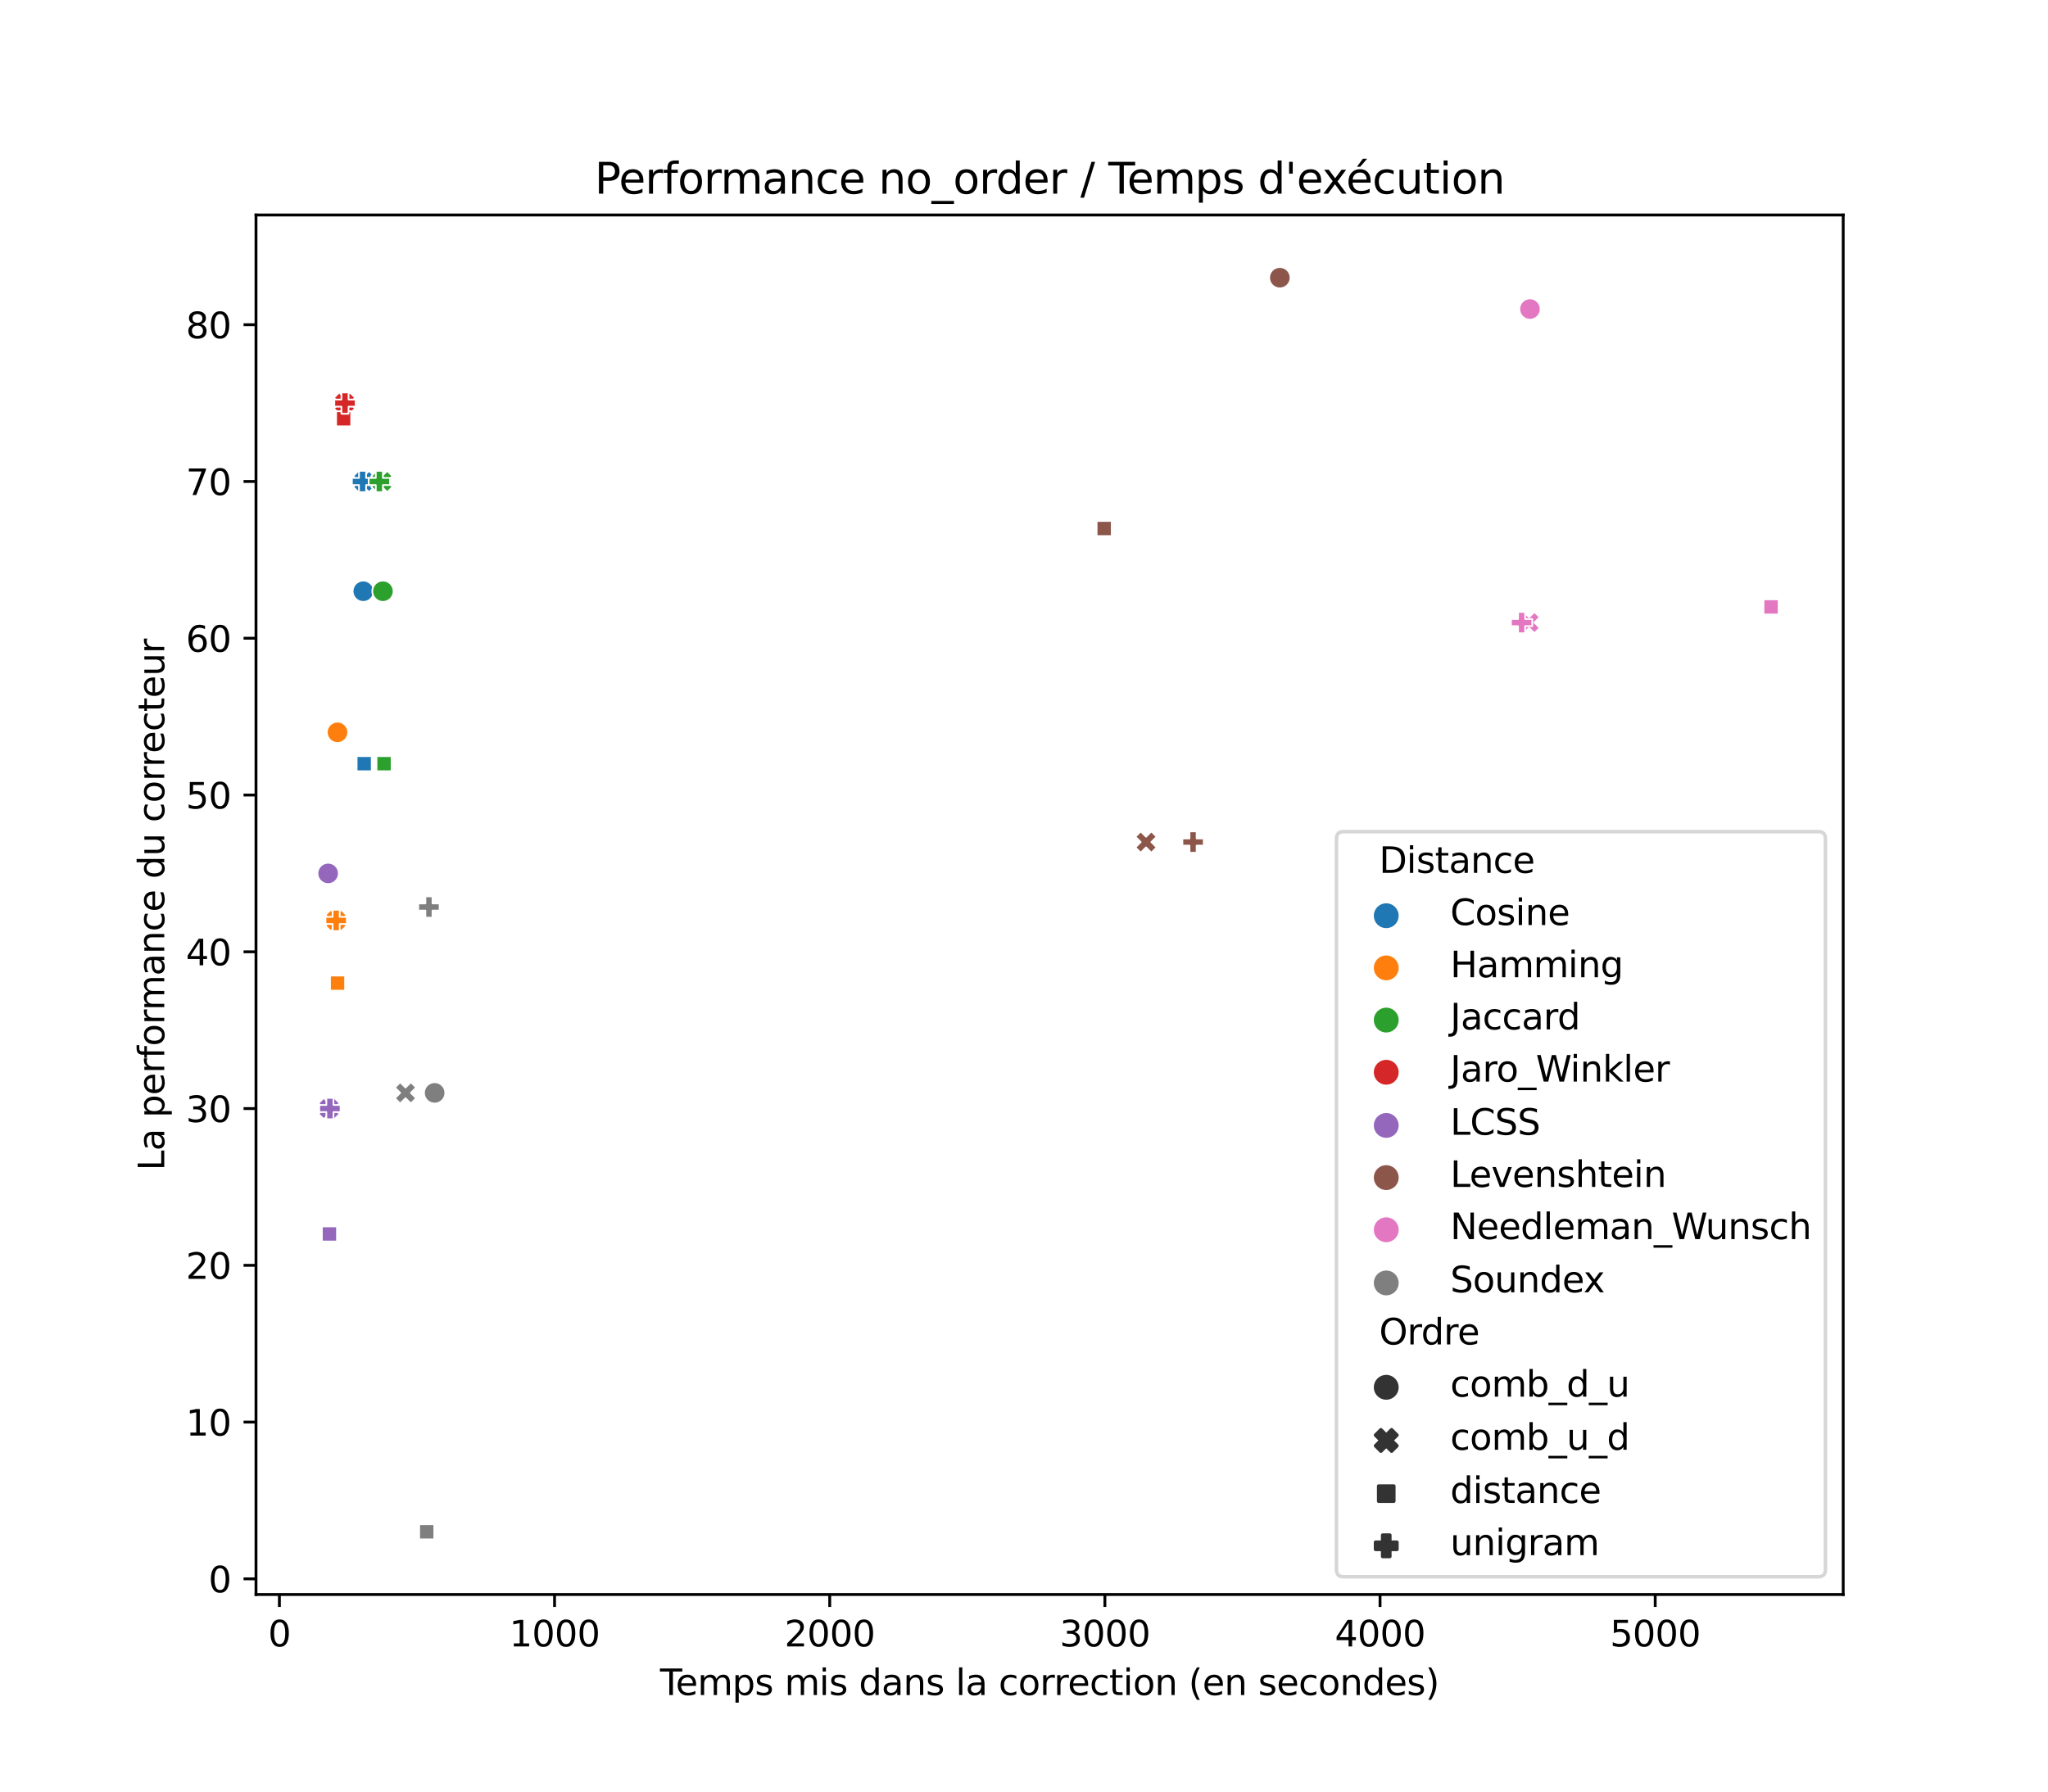 <?xml version="1.0" encoding="utf-8" standalone="no"?>
<!DOCTYPE svg PUBLIC "-//W3C//DTD SVG 1.1//EN"
  "http://www.w3.org/Graphics/SVG/1.1/DTD/svg11.dtd">
<svg height="504pt" version="1.1" viewBox="0 0 576 504" width="576pt" xmlns="http://www.w3.org/2000/svg" xmlns:xlink="http://www.w3.org/1999/xlink">
 <defs>
  <style type="text/css">*{stroke-linecap:butt;stroke-linejoin:round;}</style>
 </defs>
 <g id="figure_1">
  <g id="patch_1">
   <path d="M 0 504 
L 576 504 
L 576 0 
L 0 0 
z
" style="fill:#ffffff;"/>
  </g>
  <g id="axes_1">
   <g id="patch_2">
    <path d="M 72 448.56 
L 518.4 448.56 
L 518.4 60.48 
L 72 60.48 
z
" style="fill:#ffffff;"/>
   </g>
   <g id="PathCollection_1">
    <path clip-path="url(#p91b5252b5e)" d="M 102.173 169.32 
C 102.968 169.32 103.732 169.004 104.294 168.441 
C 104.857 167.879 105.173 167.116 105.173 166.32 
C 105.173 165.524 104.857 164.761 104.294 164.199 
C 103.732 163.636 102.968 163.32 102.173 163.32 
C 101.377 163.32 100.614 163.636 100.052 164.199 
C 99.489 164.761 99.173 165.524 99.173 166.32 
C 99.173 167.116 99.489 167.879 100.052 168.441 
C 100.614 169.004 101.377 169.32 102.173 169.32 
z
" style="fill:#1f77b4;stroke:#ffffff;stroke-width:0.48;"/>
    <path clip-path="url(#p91b5252b5e)" d="M 100.806 138.45 
L 102.306 136.95 
L 103.806 138.45 
L 105.306 136.95 
L 103.806 135.45 
L 105.306 133.95 
L 103.806 132.45 
L 102.306 133.95 
L 100.806 132.45 
L 99.306 133.95 
L 100.806 135.45 
L 99.306 136.95 
z
" style="fill:#1f77b4;stroke:#ffffff;stroke-width:0.48;"/>
    <path clip-path="url(#p91b5252b5e)" d="M 100.304 212.709 
L 100.304 216.951 
L 104.547 216.951 
L 104.547 212.709 
z
" style="fill:#1f77b4;stroke:#ffffff;stroke-width:0.48;"/>
    <path clip-path="url(#p91b5252b5e)" d="M 100.969 138.45 
L 102.969 138.45 
L 102.969 136.45 
L 104.969 136.45 
L 104.969 134.45 
L 102.969 134.45 
L 102.969 132.45 
L 100.969 132.45 
L 100.969 134.45 
L 98.969 134.45 
L 98.969 136.45 
L 100.969 136.45 
z
" style="fill:#1f77b4;stroke:#ffffff;stroke-width:0.48;"/>
    <path clip-path="url(#p91b5252b5e)" d="M 94.92 209.01 
C 95.716 209.01 96.479 208.694 97.042 208.131 
C 97.604 207.569 97.92 206.806 97.92 206.01 
C 97.92 205.214 97.604 204.451 97.042 203.889 
C 96.479 203.326 95.716 203.01 94.92 203.01 
C 94.125 203.01 93.362 203.326 92.799 203.889 
C 92.236 204.451 91.92 205.214 91.92 206.01 
C 91.92 206.806 92.236 207.569 92.799 208.131 
C 93.362 208.694 94.125 209.01 94.92 209.01 
z
" style="fill:#ff7f0e;stroke:#ffffff;stroke-width:0.48;"/>
    <path clip-path="url(#p91b5252b5e)" d="M 92.993 261.93 
L 94.493 260.43 
L 95.993 261.93 
L 97.493 260.43 
L 95.993 258.93 
L 97.493 257.43 
L 95.993 255.93 
L 94.493 257.43 
L 92.993 255.93 
L 91.493 257.43 
L 92.993 258.93 
L 91.493 260.43 
z
" style="fill:#ff7f0e;stroke:#ffffff;stroke-width:0.48;"/>
    <path clip-path="url(#p91b5252b5e)" d="M 92.819 274.449 
L 92.819 278.691 
L 97.062 278.691 
L 97.062 274.449 
z
" style="fill:#ff7f0e;stroke:#ffffff;stroke-width:0.48;"/>
    <path clip-path="url(#p91b5252b5e)" d="M 93.543 261.93 
L 95.543 261.93 
L 95.543 259.93 
L 97.543 259.93 
L 97.543 257.93 
L 95.543 257.93 
L 95.543 255.93 
L 93.543 255.93 
L 93.543 257.93 
L 91.543 257.93 
L 91.543 259.93 
L 93.543 259.93 
z
" style="fill:#ff7f0e;stroke:#ffffff;stroke-width:0.48;"/>
    <path clip-path="url(#p91b5252b5e)" d="M 107.702 169.32 
C 108.497 169.32 109.26 169.004 109.823 168.441 
C 110.385 167.879 110.702 167.116 110.702 166.32 
C 110.702 165.524 110.385 164.761 109.823 164.199 
C 109.26 163.636 108.497 163.32 107.702 163.32 
C 106.906 163.32 106.143 163.636 105.58 164.199 
C 105.018 164.761 104.702 165.524 104.702 166.32 
C 104.702 167.116 105.018 167.879 105.58 168.441 
C 106.143 169.004 106.906 169.32 107.702 169.32 
z
" style="fill:#2ca02c;stroke:#ffffff;stroke-width:0.48;"/>
    <path clip-path="url(#p91b5252b5e)" d="M 105.909 138.45 
L 107.409 136.95 
L 108.909 138.45 
L 110.409 136.95 
L 108.909 135.45 
L 110.409 133.95 
L 108.909 132.45 
L 107.409 133.95 
L 105.909 132.45 
L 104.409 133.95 
L 105.909 135.45 
L 104.409 136.95 
z
" style="fill:#2ca02c;stroke:#ffffff;stroke-width:0.48;"/>
    <path clip-path="url(#p91b5252b5e)" d="M 105.891 212.709 
L 105.891 216.951 
L 110.134 216.951 
L 110.134 212.709 
z
" style="fill:#2ca02c;stroke:#ffffff;stroke-width:0.48;"/>
    <path clip-path="url(#p91b5252b5e)" d="M 105.691 138.45 
L 107.691 138.45 
L 107.691 136.45 
L 109.691 136.45 
L 109.691 134.45 
L 107.691 134.45 
L 107.691 132.45 
L 105.691 132.45 
L 105.691 134.45 
L 103.691 134.45 
L 103.691 136.45 
L 105.691 136.45 
z
" style="fill:#2ca02c;stroke:#ffffff;stroke-width:0.48;"/>
    <path clip-path="url(#p91b5252b5e)" d="M 97.176 116.4 
C 97.972 116.4 98.735 116.084 99.298 115.521 
C 99.86 114.959 100.176 114.196 100.176 113.4 
C 100.176 112.604 99.86 111.841 99.298 111.279 
C 98.735 110.716 97.972 110.4 97.176 110.4 
C 96.381 110.4 95.618 110.716 95.055 111.279 
C 94.492 111.841 94.176 112.604 94.176 113.4 
C 94.176 114.196 94.492 114.959 95.055 115.521 
C 95.618 116.084 96.381 116.4 97.176 116.4 
z
" style="fill:#d62728;stroke:#ffffff;stroke-width:0.48;"/>
    <path clip-path="url(#p91b5252b5e)" d="M 95.401 116.4 
L 96.901 114.9 
L 98.401 116.4 
L 99.901 114.9 
L 98.401 113.4 
L 99.901 111.9 
L 98.401 110.4 
L 96.901 111.9 
L 95.401 110.4 
L 93.901 111.9 
L 95.401 113.4 
L 93.901 114.9 
z
" style="fill:#d62728;stroke:#ffffff;stroke-width:0.48;"/>
    <path clip-path="url(#p91b5252b5e)" d="M 94.529 115.689 
L 94.529 119.931 
L 98.772 119.931 
L 98.772 115.689 
z
" style="fill:#d62728;stroke:#ffffff;stroke-width:0.48;"/>
    <path clip-path="url(#p91b5252b5e)" d="M 96.029 116.4 
L 98.029 116.4 
L 98.029 114.4 
L 100.029 114.4 
L 100.029 112.4 
L 98.029 112.4 
L 98.029 110.4 
L 96.029 110.4 
L 96.029 112.4 
L 94.029 112.4 
L 94.029 114.4 
L 96.029 114.4 
z
" style="fill:#d62728;stroke:#ffffff;stroke-width:0.48;"/>
    <path clip-path="url(#p91b5252b5e)" d="M 92.291 248.7 
C 93.087 248.7 93.85 248.384 94.412 247.821 
C 94.975 247.259 95.291 246.496 95.291 245.7 
C 95.291 244.904 94.975 244.141 94.412 243.579 
C 93.85 243.016 93.087 242.7 92.291 242.7 
C 91.495 242.7 90.732 243.016 90.17 243.579 
C 89.607 244.141 89.291 244.904 89.291 245.7 
C 89.291 246.496 89.607 247.259 90.17 247.821 
C 90.732 248.384 91.495 248.7 92.291 248.7 
z
" style="fill:#9467bd;stroke:#ffffff;stroke-width:0.48;"/>
    <path clip-path="url(#p91b5252b5e)" d="M 91.047 314.85 
L 92.547 313.35 
L 94.047 314.85 
L 95.547 313.35 
L 94.047 311.85 
L 95.547 310.35 
L 94.047 308.85 
L 92.547 310.35 
L 91.047 308.85 
L 89.547 310.35 
L 91.047 311.85 
L 89.547 313.35 
z
" style="fill:#9467bd;stroke:#ffffff;stroke-width:0.48;"/>
    <path clip-path="url(#p91b5252b5e)" d="M 90.534 345.009 
L 90.534 349.251 
L 94.777 349.251 
L 94.777 345.009 
z
" style="fill:#9467bd;stroke:#ffffff;stroke-width:0.48;"/>
    <path clip-path="url(#p91b5252b5e)" d="M 91.789 314.85 
L 93.789 314.85 
L 93.789 312.85 
L 95.789 312.85 
L 95.789 310.85 
L 93.789 310.85 
L 93.789 308.85 
L 91.789 308.85 
L 91.789 310.85 
L 89.789 310.85 
L 89.789 312.85 
L 91.789 312.85 
z
" style="fill:#9467bd;stroke:#ffffff;stroke-width:0.48;"/>
    <path clip-path="url(#p91b5252b5e)" d="M 359.954 81.12 
C 360.749 81.12 361.512 80.804 362.075 80.241 
C 362.638 79.679 362.954 78.916 362.954 78.12 
C 362.954 77.324 362.638 76.561 362.075 75.999 
C 361.512 75.436 360.749 75.12 359.954 75.12 
C 359.158 75.12 358.395 75.436 357.832 75.999 
C 357.27 76.561 356.954 77.324 356.954 78.12 
C 356.954 78.916 357.27 79.679 357.832 80.241 
C 358.395 80.804 359.158 81.12 359.954 81.12 
z
" style="fill:#8c564b;stroke:#ffffff;stroke-width:0.48;"/>
    <path clip-path="url(#p91b5252b5e)" d="M 320.819 239.88 
L 322.319 238.38 
L 323.819 239.88 
L 325.319 238.38 
L 323.819 236.88 
L 325.319 235.38 
L 323.819 233.88 
L 322.319 235.38 
L 320.819 233.88 
L 319.319 235.38 
L 320.819 236.88 
L 319.319 238.38 
z
" style="fill:#8c564b;stroke:#ffffff;stroke-width:0.48;"/>
    <path clip-path="url(#p91b5252b5e)" d="M 308.429 146.559 
L 308.429 150.801 
L 312.671 150.801 
L 312.671 146.559 
z
" style="fill:#8c564b;stroke:#ffffff;stroke-width:0.48;"/>
    <path clip-path="url(#p91b5252b5e)" d="M 334.551 239.88 
L 336.551 239.88 
L 336.551 237.88 
L 338.551 237.88 
L 338.551 235.88 
L 336.551 235.88 
L 336.551 233.88 
L 334.551 233.88 
L 334.551 235.88 
L 332.551 235.88 
L 332.551 237.88 
L 334.551 237.88 
z
" style="fill:#8c564b;stroke:#ffffff;stroke-width:0.48;"/>
    <path clip-path="url(#p91b5252b5e)" d="M 430.306 89.94 
C 431.101 89.94 431.864 89.624 432.427 89.061 
C 432.989 88.499 433.306 87.736 433.306 86.94 
C 433.306 86.144 432.989 85.381 432.427 84.819 
C 431.864 84.256 431.101 83.94 430.306 83.94 
C 429.51 83.94 428.747 84.256 428.184 84.819 
C 427.622 85.381 427.306 86.144 427.306 86.94 
C 427.306 87.736 427.622 88.499 428.184 89.061 
C 428.747 89.624 429.51 89.94 430.306 89.94 
z
" style="fill:#e377c2;stroke:#ffffff;stroke-width:0.48;"/>
    <path clip-path="url(#p91b5252b5e)" d="M 428.563 178.14 
L 430.063 176.64 
L 431.563 178.14 
L 433.063 176.64 
L 431.563 175.14 
L 433.063 173.64 
L 431.563 172.14 
L 430.063 173.64 
L 428.563 172.14 
L 427.063 173.64 
L 428.563 175.14 
L 427.063 176.64 
z
" style="fill:#e377c2;stroke:#ffffff;stroke-width:0.48;"/>
    <path clip-path="url(#p91b5252b5e)" d="M 495.988 168.609 
L 495.988 172.851 
L 500.23 172.851 
L 500.23 168.609 
z
" style="fill:#e377c2;stroke:#ffffff;stroke-width:0.48;"/>
    <path clip-path="url(#p91b5252b5e)" d="M 426.951 178.14 
L 428.951 178.14 
L 428.951 176.14 
L 430.951 176.14 
L 430.951 174.14 
L 428.951 174.14 
L 428.951 172.14 
L 426.951 172.14 
L 426.951 174.14 
L 424.951 174.14 
L 424.951 176.14 
L 426.951 176.14 
z
" style="fill:#e377c2;stroke:#ffffff;stroke-width:0.48;"/>
    <path clip-path="url(#p91b5252b5e)" d="M 122.245 310.44 
C 123.041 310.44 123.804 310.124 124.366 309.561 
C 124.929 308.999 125.245 308.236 125.245 307.44 
C 125.245 306.644 124.929 305.881 124.366 305.319 
C 123.804 304.756 123.041 304.44 122.245 304.44 
C 121.45 304.44 120.686 304.756 120.124 305.319 
C 119.561 305.881 119.245 306.644 119.245 307.44 
C 119.245 308.236 119.561 308.999 120.124 309.561 
C 120.686 310.124 121.45 310.44 122.245 310.44 
z
" style="fill:#7f7f7f;stroke:#ffffff;stroke-width:0.48;"/>
    <path clip-path="url(#p91b5252b5e)" d="M 112.554 310.44 
L 114.054 308.94 
L 115.554 310.44 
L 117.054 308.94 
L 115.554 307.44 
L 117.054 305.94 
L 115.554 304.44 
L 114.054 305.94 
L 112.554 304.44 
L 111.054 305.94 
L 112.554 307.44 
L 111.054 308.94 
z
" style="fill:#7f7f7f;stroke:#ffffff;stroke-width:0.48;"/>
    <path clip-path="url(#p91b5252b5e)" d="M 117.897 428.799 
L 117.897 433.041 
L 122.14 433.041 
L 122.14 428.799 
z
" style="fill:#7f7f7f;stroke:#ffffff;stroke-width:0.48;"/>
    <path clip-path="url(#p91b5252b5e)" d="M 119.64 258.15 
L 121.64 258.15 
L 121.64 256.15 
L 123.64 256.15 
L 123.64 254.15 
L 121.64 254.15 
L 121.64 252.15 
L 119.64 252.15 
L 119.64 254.15 
L 117.64 254.15 
L 117.64 256.15 
L 119.64 256.15 
z
" style="fill:#7f7f7f;stroke:#ffffff;stroke-width:0.48;"/>
   </g>
   <g id="PathCollection_2"/>
   <g id="PathCollection_3"/>
   <g id="PathCollection_4"/>
   <g id="PathCollection_5"/>
   <g id="PathCollection_6"/>
   <g id="PathCollection_7"/>
   <g id="PathCollection_8"/>
   <g id="PathCollection_9"/>
   <g id="PathCollection_10"/>
   <g id="PathCollection_11"/>
   <g id="PathCollection_12"/>
   <g id="PathCollection_13"/>
   <g id="matplotlib.axis_1">
    <g id="xtick_1">
     <g id="line2d_1">
      <defs>
       <path d="M 0 0 
L 0 3.5 
" id="m587cad5f9d" style="stroke:#000000;stroke-width:0.8;"/>
      </defs>
      <g>
       <use style="stroke:#000000;stroke-width:0.8;" x="78.581" xlink:href="#m587cad5f9d" y="448.56"/>
      </g>
     </g>
     <g id="text_1">
      <!-- 0 -->
      <g transform="translate(75.4 463.158)scale(0.1 -0.1)">
       <defs>
        <path d="M 2034 4250 
Q 1547 4250 1301 3770 
Q 1056 3291 1056 2328 
Q 1056 1369 1301 889 
Q 1547 409 2034 409 
Q 2525 409 2770 889 
Q 3016 1369 3016 2328 
Q 3016 3291 2770 3770 
Q 2525 4250 2034 4250 
z
M 2034 4750 
Q 2819 4750 3233 4129 
Q 3647 3509 3647 2328 
Q 3647 1150 3233 529 
Q 2819 -91 2034 -91 
Q 1250 -91 836 529 
Q 422 1150 422 2328 
Q 422 3509 836 4129 
Q 1250 4750 2034 4750 
z
" id="DejaVuSans-30" transform="scale(0.016)"/>
       </defs>
       <use xlink:href="#DejaVuSans-30"/>
      </g>
     </g>
    </g>
    <g id="xtick_2">
     <g id="line2d_2">
      <g>
       <use style="stroke:#000000;stroke-width:0.8;" x="155.971" xlink:href="#m587cad5f9d" y="448.56"/>
      </g>
     </g>
     <g id="text_2">
      <!-- 1000 -->
      <g transform="translate(143.246 463.158)scale(0.1 -0.1)">
       <defs>
        <path d="M 794 531 
L 1825 531 
L 1825 4091 
L 703 3866 
L 703 4441 
L 1819 4666 
L 2450 4666 
L 2450 531 
L 3481 531 
L 3481 0 
L 794 0 
L 794 531 
z
" id="DejaVuSans-31" transform="scale(0.016)"/>
       </defs>
       <use xlink:href="#DejaVuSans-31"/>
       <use x="63.623" xlink:href="#DejaVuSans-30"/>
       <use x="127.246" xlink:href="#DejaVuSans-30"/>
       <use x="190.869" xlink:href="#DejaVuSans-30"/>
      </g>
     </g>
    </g>
    <g id="xtick_3">
     <g id="line2d_3">
      <g>
       <use style="stroke:#000000;stroke-width:0.8;" x="233.36" xlink:href="#m587cad5f9d" y="448.56"/>
      </g>
     </g>
     <g id="text_3">
      <!-- 2000 -->
      <g transform="translate(220.635 463.158)scale(0.1 -0.1)">
       <defs>
        <path d="M 1228 531 
L 3431 531 
L 3431 0 
L 469 0 
L 469 531 
Q 828 903 1448 1529 
Q 2069 2156 2228 2338 
Q 2531 2678 2651 2914 
Q 2772 3150 2772 3378 
Q 2772 3750 2511 3984 
Q 2250 4219 1831 4219 
Q 1534 4219 1204 4116 
Q 875 4013 500 3803 
L 500 4441 
Q 881 4594 1212 4672 
Q 1544 4750 1819 4750 
Q 2544 4750 2975 4387 
Q 3406 4025 3406 3419 
Q 3406 3131 3298 2873 
Q 3191 2616 2906 2266 
Q 2828 2175 2409 1742 
Q 1991 1309 1228 531 
z
" id="DejaVuSans-32" transform="scale(0.016)"/>
       </defs>
       <use xlink:href="#DejaVuSans-32"/>
       <use x="63.623" xlink:href="#DejaVuSans-30"/>
       <use x="127.246" xlink:href="#DejaVuSans-30"/>
       <use x="190.869" xlink:href="#DejaVuSans-30"/>
      </g>
     </g>
    </g>
    <g id="xtick_4">
     <g id="line2d_4">
      <g>
       <use style="stroke:#000000;stroke-width:0.8;" x="310.749" xlink:href="#m587cad5f9d" y="448.56"/>
      </g>
     </g>
     <g id="text_4">
      <!-- 3000 -->
      <g transform="translate(298.024 463.158)scale(0.1 -0.1)">
       <defs>
        <path d="M 2597 2516 
Q 3050 2419 3304 2112 
Q 3559 1806 3559 1356 
Q 3559 666 3084 287 
Q 2609 -91 1734 -91 
Q 1441 -91 1130 -33 
Q 819 25 488 141 
L 488 750 
Q 750 597 1062 519 
Q 1375 441 1716 441 
Q 2309 441 2620 675 
Q 2931 909 2931 1356 
Q 2931 1769 2642 2001 
Q 2353 2234 1838 2234 
L 1294 2234 
L 1294 2753 
L 1863 2753 
Q 2328 2753 2575 2939 
Q 2822 3125 2822 3475 
Q 2822 3834 2567 4026 
Q 2313 4219 1838 4219 
Q 1578 4219 1281 4162 
Q 984 4106 628 3988 
L 628 4550 
Q 988 4650 1302 4700 
Q 1616 4750 1894 4750 
Q 2613 4750 3031 4423 
Q 3450 4097 3450 3541 
Q 3450 3153 3228 2886 
Q 3006 2619 2597 2516 
z
" id="DejaVuSans-33" transform="scale(0.016)"/>
       </defs>
       <use xlink:href="#DejaVuSans-33"/>
       <use x="63.623" xlink:href="#DejaVuSans-30"/>
       <use x="127.246" xlink:href="#DejaVuSans-30"/>
       <use x="190.869" xlink:href="#DejaVuSans-30"/>
      </g>
     </g>
    </g>
    <g id="xtick_5">
     <g id="line2d_5">
      <g>
       <use style="stroke:#000000;stroke-width:0.8;" x="388.138" xlink:href="#m587cad5f9d" y="448.56"/>
      </g>
     </g>
     <g id="text_5">
      <!-- 4000 -->
      <g transform="translate(375.413 463.158)scale(0.1 -0.1)">
       <defs>
        <path d="M 2419 4116 
L 825 1625 
L 2419 1625 
L 2419 4116 
z
M 2253 4666 
L 3047 4666 
L 3047 1625 
L 3713 1625 
L 3713 1100 
L 3047 1100 
L 3047 0 
L 2419 0 
L 2419 1100 
L 313 1100 
L 313 1709 
L 2253 4666 
z
" id="DejaVuSans-34" transform="scale(0.016)"/>
       </defs>
       <use xlink:href="#DejaVuSans-34"/>
       <use x="63.623" xlink:href="#DejaVuSans-30"/>
       <use x="127.246" xlink:href="#DejaVuSans-30"/>
       <use x="190.869" xlink:href="#DejaVuSans-30"/>
      </g>
     </g>
    </g>
    <g id="xtick_6">
     <g id="line2d_6">
      <g>
       <use style="stroke:#000000;stroke-width:0.8;" x="465.527" xlink:href="#m587cad5f9d" y="448.56"/>
      </g>
     </g>
     <g id="text_6">
      <!-- 5000 -->
      <g transform="translate(452.802 463.158)scale(0.1 -0.1)">
       <defs>
        <path d="M 691 4666 
L 3169 4666 
L 3169 4134 
L 1269 4134 
L 1269 2991 
Q 1406 3038 1543 3061 
Q 1681 3084 1819 3084 
Q 2600 3084 3056 2656 
Q 3513 2228 3513 1497 
Q 3513 744 3044 326 
Q 2575 -91 1722 -91 
Q 1428 -91 1123 -41 
Q 819 9 494 109 
L 494 744 
Q 775 591 1075 516 
Q 1375 441 1709 441 
Q 2250 441 2565 725 
Q 2881 1009 2881 1497 
Q 2881 1984 2565 2268 
Q 2250 2553 1709 2553 
Q 1456 2553 1204 2497 
Q 953 2441 691 2322 
L 691 4666 
z
" id="DejaVuSans-35" transform="scale(0.016)"/>
       </defs>
       <use xlink:href="#DejaVuSans-35"/>
       <use x="63.623" xlink:href="#DejaVuSans-30"/>
       <use x="127.246" xlink:href="#DejaVuSans-30"/>
       <use x="190.869" xlink:href="#DejaVuSans-30"/>
      </g>
     </g>
    </g>
    <g id="text_7">
     <!-- Temps mis dans la correction (en secondes) -->
     <g transform="translate(185.623 476.837)scale(0.1 -0.1)">
      <defs>
       <path d="M -19 4666 
L 3928 4666 
L 3928 4134 
L 2272 4134 
L 2272 0 
L 1638 0 
L 1638 4134 
L -19 4134 
L -19 4666 
z
" id="DejaVuSans-54" transform="scale(0.016)"/>
       <path d="M 3597 1894 
L 3597 1613 
L 953 1613 
Q 991 1019 1311 708 
Q 1631 397 2203 397 
Q 2534 397 2845 478 
Q 3156 559 3463 722 
L 3463 178 
Q 3153 47 2828 -22 
Q 2503 -91 2169 -91 
Q 1331 -91 842 396 
Q 353 884 353 1716 
Q 353 2575 817 3079 
Q 1281 3584 2069 3584 
Q 2775 3584 3186 3129 
Q 3597 2675 3597 1894 
z
M 3022 2063 
Q 3016 2534 2758 2815 
Q 2500 3097 2075 3097 
Q 1594 3097 1305 2825 
Q 1016 2553 972 2059 
L 3022 2063 
z
" id="DejaVuSans-65" transform="scale(0.016)"/>
       <path d="M 3328 2828 
Q 3544 3216 3844 3400 
Q 4144 3584 4550 3584 
Q 5097 3584 5394 3201 
Q 5691 2819 5691 2113 
L 5691 0 
L 5113 0 
L 5113 2094 
Q 5113 2597 4934 2840 
Q 4756 3084 4391 3084 
Q 3944 3084 3684 2787 
Q 3425 2491 3425 1978 
L 3425 0 
L 2847 0 
L 2847 2094 
Q 2847 2600 2669 2842 
Q 2491 3084 2119 3084 
Q 1678 3084 1418 2786 
Q 1159 2488 1159 1978 
L 1159 0 
L 581 0 
L 581 3500 
L 1159 3500 
L 1159 2956 
Q 1356 3278 1631 3431 
Q 1906 3584 2284 3584 
Q 2666 3584 2933 3390 
Q 3200 3197 3328 2828 
z
" id="DejaVuSans-6d" transform="scale(0.016)"/>
       <path d="M 1159 525 
L 1159 -1331 
L 581 -1331 
L 581 3500 
L 1159 3500 
L 1159 2969 
Q 1341 3281 1617 3432 
Q 1894 3584 2278 3584 
Q 2916 3584 3314 3078 
Q 3713 2572 3713 1747 
Q 3713 922 3314 415 
Q 2916 -91 2278 -91 
Q 1894 -91 1617 61 
Q 1341 213 1159 525 
z
M 3116 1747 
Q 3116 2381 2855 2742 
Q 2594 3103 2138 3103 
Q 1681 3103 1420 2742 
Q 1159 2381 1159 1747 
Q 1159 1113 1420 752 
Q 1681 391 2138 391 
Q 2594 391 2855 752 
Q 3116 1113 3116 1747 
z
" id="DejaVuSans-70" transform="scale(0.016)"/>
       <path d="M 2834 3397 
L 2834 2853 
Q 2591 2978 2328 3040 
Q 2066 3103 1784 3103 
Q 1356 3103 1142 2972 
Q 928 2841 928 2578 
Q 928 2378 1081 2264 
Q 1234 2150 1697 2047 
L 1894 2003 
Q 2506 1872 2764 1633 
Q 3022 1394 3022 966 
Q 3022 478 2636 193 
Q 2250 -91 1575 -91 
Q 1294 -91 989 -36 
Q 684 19 347 128 
L 347 722 
Q 666 556 975 473 
Q 1284 391 1588 391 
Q 1994 391 2212 530 
Q 2431 669 2431 922 
Q 2431 1156 2273 1281 
Q 2116 1406 1581 1522 
L 1381 1569 
Q 847 1681 609 1914 
Q 372 2147 372 2553 
Q 372 3047 722 3315 
Q 1072 3584 1716 3584 
Q 2034 3584 2315 3537 
Q 2597 3491 2834 3397 
z
" id="DejaVuSans-73" transform="scale(0.016)"/>
       <path id="DejaVuSans-20" transform="scale(0.016)"/>
       <path d="M 603 3500 
L 1178 3500 
L 1178 0 
L 603 0 
L 603 3500 
z
M 603 4863 
L 1178 4863 
L 1178 4134 
L 603 4134 
L 603 4863 
z
" id="DejaVuSans-69" transform="scale(0.016)"/>
       <path d="M 2906 2969 
L 2906 4863 
L 3481 4863 
L 3481 0 
L 2906 0 
L 2906 525 
Q 2725 213 2448 61 
Q 2172 -91 1784 -91 
Q 1150 -91 751 415 
Q 353 922 353 1747 
Q 353 2572 751 3078 
Q 1150 3584 1784 3584 
Q 2172 3584 2448 3432 
Q 2725 3281 2906 2969 
z
M 947 1747 
Q 947 1113 1208 752 
Q 1469 391 1925 391 
Q 2381 391 2643 752 
Q 2906 1113 2906 1747 
Q 2906 2381 2643 2742 
Q 2381 3103 1925 3103 
Q 1469 3103 1208 2742 
Q 947 2381 947 1747 
z
" id="DejaVuSans-64" transform="scale(0.016)"/>
       <path d="M 2194 1759 
Q 1497 1759 1228 1600 
Q 959 1441 959 1056 
Q 959 750 1161 570 
Q 1363 391 1709 391 
Q 2188 391 2477 730 
Q 2766 1069 2766 1631 
L 2766 1759 
L 2194 1759 
z
M 3341 1997 
L 3341 0 
L 2766 0 
L 2766 531 
Q 2569 213 2275 61 
Q 1981 -91 1556 -91 
Q 1019 -91 701 211 
Q 384 513 384 1019 
Q 384 1609 779 1909 
Q 1175 2209 1959 2209 
L 2766 2209 
L 2766 2266 
Q 2766 2663 2505 2880 
Q 2244 3097 1772 3097 
Q 1472 3097 1187 3025 
Q 903 2953 641 2809 
L 641 3341 
Q 956 3463 1253 3523 
Q 1550 3584 1831 3584 
Q 2591 3584 2966 3190 
Q 3341 2797 3341 1997 
z
" id="DejaVuSans-61" transform="scale(0.016)"/>
       <path d="M 3513 2113 
L 3513 0 
L 2938 0 
L 2938 2094 
Q 2938 2591 2744 2837 
Q 2550 3084 2163 3084 
Q 1697 3084 1428 2787 
Q 1159 2491 1159 1978 
L 1159 0 
L 581 0 
L 581 3500 
L 1159 3500 
L 1159 2956 
Q 1366 3272 1645 3428 
Q 1925 3584 2291 3584 
Q 2894 3584 3203 3211 
Q 3513 2838 3513 2113 
z
" id="DejaVuSans-6e" transform="scale(0.016)"/>
       <path d="M 603 4863 
L 1178 4863 
L 1178 0 
L 603 0 
L 603 4863 
z
" id="DejaVuSans-6c" transform="scale(0.016)"/>
       <path d="M 3122 3366 
L 3122 2828 
Q 2878 2963 2633 3030 
Q 2388 3097 2138 3097 
Q 1578 3097 1268 2742 
Q 959 2388 959 1747 
Q 959 1106 1268 751 
Q 1578 397 2138 397 
Q 2388 397 2633 464 
Q 2878 531 3122 666 
L 3122 134 
Q 2881 22 2623 -34 
Q 2366 -91 2075 -91 
Q 1284 -91 818 406 
Q 353 903 353 1747 
Q 353 2603 823 3093 
Q 1294 3584 2113 3584 
Q 2378 3584 2631 3529 
Q 2884 3475 3122 3366 
z
" id="DejaVuSans-63" transform="scale(0.016)"/>
       <path d="M 1959 3097 
Q 1497 3097 1228 2736 
Q 959 2375 959 1747 
Q 959 1119 1226 758 
Q 1494 397 1959 397 
Q 2419 397 2687 759 
Q 2956 1122 2956 1747 
Q 2956 2369 2687 2733 
Q 2419 3097 1959 3097 
z
M 1959 3584 
Q 2709 3584 3137 3096 
Q 3566 2609 3566 1747 
Q 3566 888 3137 398 
Q 2709 -91 1959 -91 
Q 1206 -91 779 398 
Q 353 888 353 1747 
Q 353 2609 779 3096 
Q 1206 3584 1959 3584 
z
" id="DejaVuSans-6f" transform="scale(0.016)"/>
       <path d="M 2631 2963 
Q 2534 3019 2420 3045 
Q 2306 3072 2169 3072 
Q 1681 3072 1420 2755 
Q 1159 2438 1159 1844 
L 1159 0 
L 581 0 
L 581 3500 
L 1159 3500 
L 1159 2956 
Q 1341 3275 1631 3429 
Q 1922 3584 2338 3584 
Q 2397 3584 2469 3576 
Q 2541 3569 2628 3553 
L 2631 2963 
z
" id="DejaVuSans-72" transform="scale(0.016)"/>
       <path d="M 1172 4494 
L 1172 3500 
L 2356 3500 
L 2356 3053 
L 1172 3053 
L 1172 1153 
Q 1172 725 1289 603 
Q 1406 481 1766 481 
L 2356 481 
L 2356 0 
L 1766 0 
Q 1100 0 847 248 
Q 594 497 594 1153 
L 594 3053 
L 172 3053 
L 172 3500 
L 594 3500 
L 594 4494 
L 1172 4494 
z
" id="DejaVuSans-74" transform="scale(0.016)"/>
       <path d="M 1984 4856 
Q 1566 4138 1362 3434 
Q 1159 2731 1159 2009 
Q 1159 1288 1364 580 
Q 1569 -128 1984 -844 
L 1484 -844 
Q 1016 -109 783 600 
Q 550 1309 550 2009 
Q 550 2706 781 3412 
Q 1013 4119 1484 4856 
L 1984 4856 
z
" id="DejaVuSans-28" transform="scale(0.016)"/>
       <path d="M 513 4856 
L 1013 4856 
Q 1481 4119 1714 3412 
Q 1947 2706 1947 2009 
Q 1947 1309 1714 600 
Q 1481 -109 1013 -844 
L 513 -844 
Q 928 -128 1133 580 
Q 1338 1288 1338 2009 
Q 1338 2731 1133 3434 
Q 928 4138 513 4856 
z
" id="DejaVuSans-29" transform="scale(0.016)"/>
      </defs>
      <use xlink:href="#DejaVuSans-54"/>
      <use x="44.084" xlink:href="#DejaVuSans-65"/>
      <use x="105.607" xlink:href="#DejaVuSans-6d"/>
      <use x="203.02" xlink:href="#DejaVuSans-70"/>
      <use x="266.496" xlink:href="#DejaVuSans-73"/>
      <use x="318.596" xlink:href="#DejaVuSans-20"/>
      <use x="350.383" xlink:href="#DejaVuSans-6d"/>
      <use x="447.795" xlink:href="#DejaVuSans-69"/>
      <use x="475.578" xlink:href="#DejaVuSans-73"/>
      <use x="527.678" xlink:href="#DejaVuSans-20"/>
      <use x="559.465" xlink:href="#DejaVuSans-64"/>
      <use x="622.941" xlink:href="#DejaVuSans-61"/>
      <use x="684.221" xlink:href="#DejaVuSans-6e"/>
      <use x="747.6" xlink:href="#DejaVuSans-73"/>
      <use x="799.699" xlink:href="#DejaVuSans-20"/>
      <use x="831.486" xlink:href="#DejaVuSans-6c"/>
      <use x="859.27" xlink:href="#DejaVuSans-61"/>
      <use x="920.549" xlink:href="#DejaVuSans-20"/>
      <use x="952.336" xlink:href="#DejaVuSans-63"/>
      <use x="1007.316" xlink:href="#DejaVuSans-6f"/>
      <use x="1068.498" xlink:href="#DejaVuSans-72"/>
      <use x="1107.861" xlink:href="#DejaVuSans-72"/>
      <use x="1146.725" xlink:href="#DejaVuSans-65"/>
      <use x="1208.248" xlink:href="#DejaVuSans-63"/>
      <use x="1263.229" xlink:href="#DejaVuSans-74"/>
      <use x="1302.438" xlink:href="#DejaVuSans-69"/>
      <use x="1330.221" xlink:href="#DejaVuSans-6f"/>
      <use x="1391.402" xlink:href="#DejaVuSans-6e"/>
      <use x="1454.781" xlink:href="#DejaVuSans-20"/>
      <use x="1486.568" xlink:href="#DejaVuSans-28"/>
      <use x="1525.582" xlink:href="#DejaVuSans-65"/>
      <use x="1587.105" xlink:href="#DejaVuSans-6e"/>
      <use x="1650.484" xlink:href="#DejaVuSans-20"/>
      <use x="1682.271" xlink:href="#DejaVuSans-73"/>
      <use x="1734.371" xlink:href="#DejaVuSans-65"/>
      <use x="1795.895" xlink:href="#DejaVuSans-63"/>
      <use x="1850.875" xlink:href="#DejaVuSans-6f"/>
      <use x="1912.057" xlink:href="#DejaVuSans-6e"/>
      <use x="1975.436" xlink:href="#DejaVuSans-64"/>
      <use x="2038.912" xlink:href="#DejaVuSans-65"/>
      <use x="2100.436" xlink:href="#DejaVuSans-73"/>
      <use x="2152.535" xlink:href="#DejaVuSans-29"/>
     </g>
    </g>
   </g>
   <g id="matplotlib.axis_2">
    <g id="ytick_1">
     <g id="line2d_7">
      <defs>
       <path d="M 0 0 
L -3.5 0 
" id="m8ab981b332" style="stroke:#000000;stroke-width:0.8;"/>
      </defs>
      <g>
       <use style="stroke:#000000;stroke-width:0.8;" x="72" xlink:href="#m8ab981b332" y="444.15"/>
      </g>
     </g>
     <g id="text_8">
      <!-- 0 -->
      <g transform="translate(58.638 447.949)scale(0.1 -0.1)">
       <use xlink:href="#DejaVuSans-30"/>
      </g>
     </g>
    </g>
    <g id="ytick_2">
     <g id="line2d_8">
      <g>
       <use style="stroke:#000000;stroke-width:0.8;" x="72" xlink:href="#m8ab981b332" y="400.05"/>
      </g>
     </g>
     <g id="text_9">
      <!-- 10 -->
      <g transform="translate(52.275 403.849)scale(0.1 -0.1)">
       <use xlink:href="#DejaVuSans-31"/>
       <use x="63.623" xlink:href="#DejaVuSans-30"/>
      </g>
     </g>
    </g>
    <g id="ytick_3">
     <g id="line2d_9">
      <g>
       <use style="stroke:#000000;stroke-width:0.8;" x="72" xlink:href="#m8ab981b332" y="355.95"/>
      </g>
     </g>
     <g id="text_10">
      <!-- 20 -->
      <g transform="translate(52.275 359.749)scale(0.1 -0.1)">
       <use xlink:href="#DejaVuSans-32"/>
       <use x="63.623" xlink:href="#DejaVuSans-30"/>
      </g>
     </g>
    </g>
    <g id="ytick_4">
     <g id="line2d_10">
      <g>
       <use style="stroke:#000000;stroke-width:0.8;" x="72" xlink:href="#m8ab981b332" y="311.85"/>
      </g>
     </g>
     <g id="text_11">
      <!-- 30 -->
      <g transform="translate(52.275 315.649)scale(0.1 -0.1)">
       <use xlink:href="#DejaVuSans-33"/>
       <use x="63.623" xlink:href="#DejaVuSans-30"/>
      </g>
     </g>
    </g>
    <g id="ytick_5">
     <g id="line2d_11">
      <g>
       <use style="stroke:#000000;stroke-width:0.8;" x="72" xlink:href="#m8ab981b332" y="267.75"/>
      </g>
     </g>
     <g id="text_12">
      <!-- 40 -->
      <g transform="translate(52.275 271.549)scale(0.1 -0.1)">
       <use xlink:href="#DejaVuSans-34"/>
       <use x="63.623" xlink:href="#DejaVuSans-30"/>
      </g>
     </g>
    </g>
    <g id="ytick_6">
     <g id="line2d_12">
      <g>
       <use style="stroke:#000000;stroke-width:0.8;" x="72" xlink:href="#m8ab981b332" y="223.65"/>
      </g>
     </g>
     <g id="text_13">
      <!-- 50 -->
      <g transform="translate(52.275 227.449)scale(0.1 -0.1)">
       <use xlink:href="#DejaVuSans-35"/>
       <use x="63.623" xlink:href="#DejaVuSans-30"/>
      </g>
     </g>
    </g>
    <g id="ytick_7">
     <g id="line2d_13">
      <g>
       <use style="stroke:#000000;stroke-width:0.8;" x="72" xlink:href="#m8ab981b332" y="179.55"/>
      </g>
     </g>
     <g id="text_14">
      <!-- 60 -->
      <g transform="translate(52.275 183.349)scale(0.1 -0.1)">
       <defs>
        <path d="M 2113 2584 
Q 1688 2584 1439 2293 
Q 1191 2003 1191 1497 
Q 1191 994 1439 701 
Q 1688 409 2113 409 
Q 2538 409 2786 701 
Q 3034 994 3034 1497 
Q 3034 2003 2786 2293 
Q 2538 2584 2113 2584 
z
M 3366 4563 
L 3366 3988 
Q 3128 4100 2886 4159 
Q 2644 4219 2406 4219 
Q 1781 4219 1451 3797 
Q 1122 3375 1075 2522 
Q 1259 2794 1537 2939 
Q 1816 3084 2150 3084 
Q 2853 3084 3261 2657 
Q 3669 2231 3669 1497 
Q 3669 778 3244 343 
Q 2819 -91 2113 -91 
Q 1303 -91 875 529 
Q 447 1150 447 2328 
Q 447 3434 972 4092 
Q 1497 4750 2381 4750 
Q 2619 4750 2861 4703 
Q 3103 4656 3366 4563 
z
" id="DejaVuSans-36" transform="scale(0.016)"/>
       </defs>
       <use xlink:href="#DejaVuSans-36"/>
       <use x="63.623" xlink:href="#DejaVuSans-30"/>
      </g>
     </g>
    </g>
    <g id="ytick_8">
     <g id="line2d_14">
      <g>
       <use style="stroke:#000000;stroke-width:0.8;" x="72" xlink:href="#m8ab981b332" y="135.45"/>
      </g>
     </g>
     <g id="text_15">
      <!-- 70 -->
      <g transform="translate(52.275 139.249)scale(0.1 -0.1)">
       <defs>
        <path d="M 525 4666 
L 3525 4666 
L 3525 4397 
L 1831 0 
L 1172 0 
L 2766 4134 
L 525 4134 
L 525 4666 
z
" id="DejaVuSans-37" transform="scale(0.016)"/>
       </defs>
       <use xlink:href="#DejaVuSans-37"/>
       <use x="63.623" xlink:href="#DejaVuSans-30"/>
      </g>
     </g>
    </g>
    <g id="ytick_9">
     <g id="line2d_15">
      <g>
       <use style="stroke:#000000;stroke-width:0.8;" x="72" xlink:href="#m8ab981b332" y="91.35"/>
      </g>
     </g>
     <g id="text_16">
      <!-- 80 -->
      <g transform="translate(52.275 95.149)scale(0.1 -0.1)">
       <defs>
        <path d="M 2034 2216 
Q 1584 2216 1326 1975 
Q 1069 1734 1069 1313 
Q 1069 891 1326 650 
Q 1584 409 2034 409 
Q 2484 409 2743 651 
Q 3003 894 3003 1313 
Q 3003 1734 2745 1975 
Q 2488 2216 2034 2216 
z
M 1403 2484 
Q 997 2584 770 2862 
Q 544 3141 544 3541 
Q 544 4100 942 4425 
Q 1341 4750 2034 4750 
Q 2731 4750 3128 4425 
Q 3525 4100 3525 3541 
Q 3525 3141 3298 2862 
Q 3072 2584 2669 2484 
Q 3125 2378 3379 2068 
Q 3634 1759 3634 1313 
Q 3634 634 3220 271 
Q 2806 -91 2034 -91 
Q 1263 -91 848 271 
Q 434 634 434 1313 
Q 434 1759 690 2068 
Q 947 2378 1403 2484 
z
M 1172 3481 
Q 1172 3119 1398 2916 
Q 1625 2713 2034 2713 
Q 2441 2713 2670 2916 
Q 2900 3119 2900 3481 
Q 2900 3844 2670 4047 
Q 2441 4250 2034 4250 
Q 1625 4250 1398 4047 
Q 1172 3844 1172 3481 
z
" id="DejaVuSans-38" transform="scale(0.016)"/>
       </defs>
       <use xlink:href="#DejaVuSans-38"/>
       <use x="63.623" xlink:href="#DejaVuSans-30"/>
      </g>
     </g>
    </g>
    <g id="text_17">
     <!-- La performance du correcteur -->
     <g transform="translate(46.195 329.309)rotate(-90)scale(0.1 -0.1)">
      <defs>
       <path d="M 628 4666 
L 1259 4666 
L 1259 531 
L 3531 531 
L 3531 0 
L 628 0 
L 628 4666 
z
" id="DejaVuSans-4c" transform="scale(0.016)"/>
       <path d="M 2375 4863 
L 2375 4384 
L 1825 4384 
Q 1516 4384 1395 4259 
Q 1275 4134 1275 3809 
L 1275 3500 
L 2222 3500 
L 2222 3053 
L 1275 3053 
L 1275 0 
L 697 0 
L 697 3053 
L 147 3053 
L 147 3500 
L 697 3500 
L 697 3744 
Q 697 4328 969 4595 
Q 1241 4863 1831 4863 
L 2375 4863 
z
" id="DejaVuSans-66" transform="scale(0.016)"/>
       <path d="M 544 1381 
L 544 3500 
L 1119 3500 
L 1119 1403 
Q 1119 906 1312 657 
Q 1506 409 1894 409 
Q 2359 409 2629 706 
Q 2900 1003 2900 1516 
L 2900 3500 
L 3475 3500 
L 3475 0 
L 2900 0 
L 2900 538 
Q 2691 219 2414 64 
Q 2138 -91 1772 -91 
Q 1169 -91 856 284 
Q 544 659 544 1381 
z
M 1991 3584 
L 1991 3584 
z
" id="DejaVuSans-75" transform="scale(0.016)"/>
      </defs>
      <use xlink:href="#DejaVuSans-4c"/>
      <use x="55.713" xlink:href="#DejaVuSans-61"/>
      <use x="116.992" xlink:href="#DejaVuSans-20"/>
      <use x="148.779" xlink:href="#DejaVuSans-70"/>
      <use x="212.256" xlink:href="#DejaVuSans-65"/>
      <use x="273.779" xlink:href="#DejaVuSans-72"/>
      <use x="314.893" xlink:href="#DejaVuSans-66"/>
      <use x="350.098" xlink:href="#DejaVuSans-6f"/>
      <use x="411.279" xlink:href="#DejaVuSans-72"/>
      <use x="450.643" xlink:href="#DejaVuSans-6d"/>
      <use x="548.055" xlink:href="#DejaVuSans-61"/>
      <use x="609.334" xlink:href="#DejaVuSans-6e"/>
      <use x="672.713" xlink:href="#DejaVuSans-63"/>
      <use x="727.693" xlink:href="#DejaVuSans-65"/>
      <use x="789.217" xlink:href="#DejaVuSans-20"/>
      <use x="821.004" xlink:href="#DejaVuSans-64"/>
      <use x="884.48" xlink:href="#DejaVuSans-75"/>
      <use x="947.859" xlink:href="#DejaVuSans-20"/>
      <use x="979.646" xlink:href="#DejaVuSans-63"/>
      <use x="1034.627" xlink:href="#DejaVuSans-6f"/>
      <use x="1095.809" xlink:href="#DejaVuSans-72"/>
      <use x="1135.172" xlink:href="#DejaVuSans-72"/>
      <use x="1174.035" xlink:href="#DejaVuSans-65"/>
      <use x="1235.559" xlink:href="#DejaVuSans-63"/>
      <use x="1290.539" xlink:href="#DejaVuSans-74"/>
      <use x="1329.748" xlink:href="#DejaVuSans-65"/>
      <use x="1391.271" xlink:href="#DejaVuSans-75"/>
      <use x="1454.65" xlink:href="#DejaVuSans-72"/>
     </g>
    </g>
   </g>
   <g id="patch_3">
    <path d="M 72 448.56 
L 72 60.48 
" style="fill:none;stroke:#000000;stroke-linecap:square;stroke-linejoin:miter;stroke-width:0.8;"/>
   </g>
   <g id="patch_4">
    <path d="M 518.4 448.56 
L 518.4 60.48 
" style="fill:none;stroke:#000000;stroke-linecap:square;stroke-linejoin:miter;stroke-width:0.8;"/>
   </g>
   <g id="patch_5">
    <path d="M 72 448.56 
L 518.4 448.56 
" style="fill:none;stroke:#000000;stroke-linecap:square;stroke-linejoin:miter;stroke-width:0.8;"/>
   </g>
   <g id="patch_6">
    <path d="M 72 60.48 
L 518.4 60.48 
" style="fill:none;stroke:#000000;stroke-linecap:square;stroke-linejoin:miter;stroke-width:0.8;"/>
   </g>
   <g id="text_18">
    <!-- Performance no_order / Temps d'exécution -->
    <g transform="translate(167.248 54.48)scale(0.12 -0.12)">
     <defs>
      <path d="M 1259 4147 
L 1259 2394 
L 2053 2394 
Q 2494 2394 2734 2622 
Q 2975 2850 2975 3272 
Q 2975 3691 2734 3919 
Q 2494 4147 2053 4147 
L 1259 4147 
z
M 628 4666 
L 2053 4666 
Q 2838 4666 3239 4311 
Q 3641 3956 3641 3272 
Q 3641 2581 3239 2228 
Q 2838 1875 2053 1875 
L 1259 1875 
L 1259 0 
L 628 0 
L 628 4666 
z
" id="DejaVuSans-50" transform="scale(0.016)"/>
      <path d="M 3263 -1063 
L 3263 -1509 
L -63 -1509 
L -63 -1063 
L 3263 -1063 
z
" id="DejaVuSans-5f" transform="scale(0.016)"/>
      <path d="M 1625 4666 
L 2156 4666 
L 531 -594 
L 0 -594 
L 1625 4666 
z
" id="DejaVuSans-2f" transform="scale(0.016)"/>
      <path d="M 1147 4666 
L 1147 2931 
L 616 2931 
L 616 4666 
L 1147 4666 
z
" id="DejaVuSans-27" transform="scale(0.016)"/>
      <path d="M 3513 3500 
L 2247 1797 
L 3578 0 
L 2900 0 
L 1881 1375 
L 863 0 
L 184 0 
L 1544 1831 
L 300 3500 
L 978 3500 
L 1906 2253 
L 2834 3500 
L 3513 3500 
z
" id="DejaVuSans-78" transform="scale(0.016)"/>
      <path d="M 3597 1894 
L 3597 1613 
L 953 1613 
Q 991 1019 1311 708 
Q 1631 397 2203 397 
Q 2534 397 2845 478 
Q 3156 559 3463 722 
L 3463 178 
Q 3153 47 2828 -22 
Q 2503 -91 2169 -91 
Q 1331 -91 842 396 
Q 353 884 353 1716 
Q 353 2575 817 3079 
Q 1281 3584 2069 3584 
Q 2775 3584 3186 3129 
Q 3597 2675 3597 1894 
z
M 3022 2063 
Q 3016 2534 2758 2815 
Q 2500 3097 2075 3097 
Q 1594 3097 1305 2825 
Q 1016 2553 972 2059 
L 3022 2063 
z
M 2469 5119 
L 3091 5119 
L 2072 3944 
L 1594 3944 
L 2469 5119 
z
" id="DejaVuSans-e9" transform="scale(0.016)"/>
     </defs>
     <use xlink:href="#DejaVuSans-50"/>
     <use x="56.678" xlink:href="#DejaVuSans-65"/>
     <use x="118.201" xlink:href="#DejaVuSans-72"/>
     <use x="159.314" xlink:href="#DejaVuSans-66"/>
     <use x="194.52" xlink:href="#DejaVuSans-6f"/>
     <use x="255.701" xlink:href="#DejaVuSans-72"/>
     <use x="295.064" xlink:href="#DejaVuSans-6d"/>
     <use x="392.477" xlink:href="#DejaVuSans-61"/>
     <use x="453.756" xlink:href="#DejaVuSans-6e"/>
     <use x="517.135" xlink:href="#DejaVuSans-63"/>
     <use x="572.115" xlink:href="#DejaVuSans-65"/>
     <use x="633.639" xlink:href="#DejaVuSans-20"/>
     <use x="665.426" xlink:href="#DejaVuSans-6e"/>
     <use x="728.805" xlink:href="#DejaVuSans-6f"/>
     <use x="789.986" xlink:href="#DejaVuSans-5f"/>
     <use x="839.986" xlink:href="#DejaVuSans-6f"/>
     <use x="901.168" xlink:href="#DejaVuSans-72"/>
     <use x="940.531" xlink:href="#DejaVuSans-64"/>
     <use x="1004.008" xlink:href="#DejaVuSans-65"/>
     <use x="1065.531" xlink:href="#DejaVuSans-72"/>
     <use x="1106.645" xlink:href="#DejaVuSans-20"/>
     <use x="1138.432" xlink:href="#DejaVuSans-2f"/>
     <use x="1172.123" xlink:href="#DejaVuSans-20"/>
     <use x="1203.91" xlink:href="#DejaVuSans-54"/>
     <use x="1247.994" xlink:href="#DejaVuSans-65"/>
     <use x="1309.518" xlink:href="#DejaVuSans-6d"/>
     <use x="1406.93" xlink:href="#DejaVuSans-70"/>
     <use x="1470.406" xlink:href="#DejaVuSans-73"/>
     <use x="1522.506" xlink:href="#DejaVuSans-20"/>
     <use x="1554.293" xlink:href="#DejaVuSans-64"/>
     <use x="1617.77" xlink:href="#DejaVuSans-27"/>
     <use x="1645.26" xlink:href="#DejaVuSans-65"/>
     <use x="1705.033" xlink:href="#DejaVuSans-78"/>
     <use x="1761.088" xlink:href="#DejaVuSans-e9"/>
     <use x="1822.611" xlink:href="#DejaVuSans-63"/>
     <use x="1877.592" xlink:href="#DejaVuSans-75"/>
     <use x="1940.971" xlink:href="#DejaVuSans-74"/>
     <use x="1980.18" xlink:href="#DejaVuSans-69"/>
     <use x="2007.963" xlink:href="#DejaVuSans-6f"/>
     <use x="2069.145" xlink:href="#DejaVuSans-6e"/>
    </g>
   </g>
   <g id="legend_1">
    <g id="patch_7">
     <path d="M 377.881 443.56 
L 511.4 443.56 
Q 513.4 443.56 513.4 441.56 
L 513.4 235.954 
Q 513.4 233.954 511.4 233.954 
L 377.881 233.954 
Q 375.881 233.954 375.881 235.954 
L 375.881 441.56 
Q 375.881 443.56 377.881 443.56 
z
" style="fill:#ffffff;opacity:0.8;stroke:#cccccc;stroke-linejoin:miter;"/>
    </g>
    <g id="text_19">
     <!-- Distance -->
     <g transform="translate(387.881 245.552)scale(0.1 -0.1)">
      <defs>
       <path d="M 1259 4147 
L 1259 519 
L 2022 519 
Q 2988 519 3436 956 
Q 3884 1394 3884 2338 
Q 3884 3275 3436 3711 
Q 2988 4147 2022 4147 
L 1259 4147 
z
M 628 4666 
L 1925 4666 
Q 3281 4666 3915 4102 
Q 4550 3538 4550 2338 
Q 4550 1131 3912 565 
Q 3275 0 1925 0 
L 628 0 
L 628 4666 
z
" id="DejaVuSans-44" transform="scale(0.016)"/>
      </defs>
      <use xlink:href="#DejaVuSans-44"/>
      <use x="77.002" xlink:href="#DejaVuSans-69"/>
      <use x="104.785" xlink:href="#DejaVuSans-73"/>
      <use x="156.885" xlink:href="#DejaVuSans-74"/>
      <use x="196.094" xlink:href="#DejaVuSans-61"/>
      <use x="257.373" xlink:href="#DejaVuSans-6e"/>
      <use x="320.752" xlink:href="#DejaVuSans-63"/>
      <use x="375.732" xlink:href="#DejaVuSans-65"/>
     </g>
    </g>
    <g id="PathCollection_14">
     <defs>
      <path d="M 0 3 
C 0.796 3 1.559 2.684 2.121 2.121 
C 2.684 1.559 3 0.796 3 0 
C 3 -0.796 2.684 -1.559 2.121 -2.121 
C 1.559 -2.684 0.796 -3 0 -3 
C -0.796 -3 -1.559 -2.684 -2.121 -2.121 
C -2.684 -1.559 -3 -0.796 -3 0 
C -3 0.796 -2.684 1.559 -2.121 2.121 
C -1.559 2.684 -0.796 3 0 3 
z
" id="m65e545d97f" style="stroke:#1f77b4;"/>
     </defs>
     <g>
      <use style="fill:#1f77b4;stroke:#1f77b4;" x="389.881" xlink:href="#m65e545d97f" y="257.605"/>
     </g>
    </g>
    <g id="text_20">
     <!-- Cosine -->
     <g transform="translate(407.881 260.23)scale(0.1 -0.1)">
      <defs>
       <path d="M 4122 4306 
L 4122 3641 
Q 3803 3938 3442 4084 
Q 3081 4231 2675 4231 
Q 1875 4231 1450 3742 
Q 1025 3253 1025 2328 
Q 1025 1406 1450 917 
Q 1875 428 2675 428 
Q 3081 428 3442 575 
Q 3803 722 4122 1019 
L 4122 359 
Q 3791 134 3420 21 
Q 3050 -91 2638 -91 
Q 1578 -91 968 557 
Q 359 1206 359 2328 
Q 359 3453 968 4101 
Q 1578 4750 2638 4750 
Q 3056 4750 3426 4639 
Q 3797 4528 4122 4306 
z
" id="DejaVuSans-43" transform="scale(0.016)"/>
      </defs>
      <use xlink:href="#DejaVuSans-43"/>
      <use x="69.824" xlink:href="#DejaVuSans-6f"/>
      <use x="131.006" xlink:href="#DejaVuSans-73"/>
      <use x="183.105" xlink:href="#DejaVuSans-69"/>
      <use x="210.889" xlink:href="#DejaVuSans-6e"/>
      <use x="274.268" xlink:href="#DejaVuSans-65"/>
     </g>
    </g>
    <g id="PathCollection_15">
     <defs>
      <path d="M 0 3 
C 0.796 3 1.559 2.684 2.121 2.121 
C 2.684 1.559 3 0.796 3 0 
C 3 -0.796 2.684 -1.559 2.121 -2.121 
C 1.559 -2.684 0.796 -3 0 -3 
C -0.796 -3 -1.559 -2.684 -2.121 -2.121 
C -2.684 -1.559 -3 -0.796 -3 0 
C -3 0.796 -2.684 1.559 -2.121 2.121 
C -1.559 2.684 -0.796 3 0 3 
z
" id="m16954e59eb" style="stroke:#ff7f0e;"/>
     </defs>
     <g>
      <use style="fill:#ff7f0e;stroke:#ff7f0e;" x="389.881" xlink:href="#m16954e59eb" y="272.283"/>
     </g>
    </g>
    <g id="text_21">
     <!-- Hamming -->
     <g transform="translate(407.881 274.908)scale(0.1 -0.1)">
      <defs>
       <path d="M 628 4666 
L 1259 4666 
L 1259 2753 
L 3553 2753 
L 3553 4666 
L 4184 4666 
L 4184 0 
L 3553 0 
L 3553 2222 
L 1259 2222 
L 1259 0 
L 628 0 
L 628 4666 
z
" id="DejaVuSans-48" transform="scale(0.016)"/>
       <path d="M 2906 1791 
Q 2906 2416 2648 2759 
Q 2391 3103 1925 3103 
Q 1463 3103 1205 2759 
Q 947 2416 947 1791 
Q 947 1169 1205 825 
Q 1463 481 1925 481 
Q 2391 481 2648 825 
Q 2906 1169 2906 1791 
z
M 3481 434 
Q 3481 -459 3084 -895 
Q 2688 -1331 1869 -1331 
Q 1566 -1331 1297 -1286 
Q 1028 -1241 775 -1147 
L 775 -588 
Q 1028 -725 1275 -790 
Q 1522 -856 1778 -856 
Q 2344 -856 2625 -561 
Q 2906 -266 2906 331 
L 2906 616 
Q 2728 306 2450 153 
Q 2172 0 1784 0 
Q 1141 0 747 490 
Q 353 981 353 1791 
Q 353 2603 747 3093 
Q 1141 3584 1784 3584 
Q 2172 3584 2450 3431 
Q 2728 3278 2906 2969 
L 2906 3500 
L 3481 3500 
L 3481 434 
z
" id="DejaVuSans-67" transform="scale(0.016)"/>
      </defs>
      <use xlink:href="#DejaVuSans-48"/>
      <use x="75.195" xlink:href="#DejaVuSans-61"/>
      <use x="136.475" xlink:href="#DejaVuSans-6d"/>
      <use x="233.887" xlink:href="#DejaVuSans-6d"/>
      <use x="331.299" xlink:href="#DejaVuSans-69"/>
      <use x="359.082" xlink:href="#DejaVuSans-6e"/>
      <use x="422.461" xlink:href="#DejaVuSans-67"/>
     </g>
    </g>
    <g id="PathCollection_16">
     <defs>
      <path d="M 0 3 
C 0.796 3 1.559 2.684 2.121 2.121 
C 2.684 1.559 3 0.796 3 0 
C 3 -0.796 2.684 -1.559 2.121 -2.121 
C 1.559 -2.684 0.796 -3 0 -3 
C -0.796 -3 -1.559 -2.684 -2.121 -2.121 
C -2.684 -1.559 -3 -0.796 -3 0 
C -3 0.796 -2.684 1.559 -2.121 2.121 
C -1.559 2.684 -0.796 3 0 3 
z
" id="m7898168aad" style="stroke:#2ca02c;"/>
     </defs>
     <g>
      <use style="fill:#2ca02c;stroke:#2ca02c;" x="389.881" xlink:href="#m7898168aad" y="286.962"/>
     </g>
    </g>
    <g id="text_22">
     <!-- Jaccard -->
     <g transform="translate(407.881 289.587)scale(0.1 -0.1)">
      <defs>
       <path d="M 628 4666 
L 1259 4666 
L 1259 325 
Q 1259 -519 939 -900 
Q 619 -1281 -91 -1281 
L -331 -1281 
L -331 -750 
L -134 -750 
Q 284 -750 456 -515 
Q 628 -281 628 325 
L 628 4666 
z
" id="DejaVuSans-4a" transform="scale(0.016)"/>
      </defs>
      <use xlink:href="#DejaVuSans-4a"/>
      <use x="29.492" xlink:href="#DejaVuSans-61"/>
      <use x="90.771" xlink:href="#DejaVuSans-63"/>
      <use x="145.752" xlink:href="#DejaVuSans-63"/>
      <use x="200.732" xlink:href="#DejaVuSans-61"/>
      <use x="262.012" xlink:href="#DejaVuSans-72"/>
      <use x="301.375" xlink:href="#DejaVuSans-64"/>
     </g>
    </g>
    <g id="PathCollection_17">
     <defs>
      <path d="M 0 3 
C 0.796 3 1.559 2.684 2.121 2.121 
C 2.684 1.559 3 0.796 3 0 
C 3 -0.796 2.684 -1.559 2.121 -2.121 
C 1.559 -2.684 0.796 -3 0 -3 
C -0.796 -3 -1.559 -2.684 -2.121 -2.121 
C -2.684 -1.559 -3 -0.796 -3 0 
C -3 0.796 -2.684 1.559 -2.121 2.121 
C -1.559 2.684 -0.796 3 0 3 
z
" id="m175b23d33a" style="stroke:#d62728;"/>
     </defs>
     <g>
      <use style="fill:#d62728;stroke:#d62728;" x="389.881" xlink:href="#m175b23d33a" y="301.64"/>
     </g>
    </g>
    <g id="text_23">
     <!-- Jaro_Winkler -->
     <g transform="translate(407.881 304.265)scale(0.1 -0.1)">
      <defs>
       <path d="M 213 4666 
L 850 4666 
L 1831 722 
L 2809 4666 
L 3519 4666 
L 4500 722 
L 5478 4666 
L 6119 4666 
L 4947 0 
L 4153 0 
L 3169 4050 
L 2175 0 
L 1381 0 
L 213 4666 
z
" id="DejaVuSans-57" transform="scale(0.016)"/>
       <path d="M 581 4863 
L 1159 4863 
L 1159 1991 
L 2875 3500 
L 3609 3500 
L 1753 1863 
L 3688 0 
L 2938 0 
L 1159 1709 
L 1159 0 
L 581 0 
L 581 4863 
z
" id="DejaVuSans-6b" transform="scale(0.016)"/>
      </defs>
      <use xlink:href="#DejaVuSans-4a"/>
      <use x="29.492" xlink:href="#DejaVuSans-61"/>
      <use x="90.771" xlink:href="#DejaVuSans-72"/>
      <use x="129.635" xlink:href="#DejaVuSans-6f"/>
      <use x="190.816" xlink:href="#DejaVuSans-5f"/>
      <use x="240.816" xlink:href="#DejaVuSans-57"/>
      <use x="337.443" xlink:href="#DejaVuSans-69"/>
      <use x="365.227" xlink:href="#DejaVuSans-6e"/>
      <use x="428.605" xlink:href="#DejaVuSans-6b"/>
      <use x="486.516" xlink:href="#DejaVuSans-6c"/>
      <use x="514.299" xlink:href="#DejaVuSans-65"/>
      <use x="575.822" xlink:href="#DejaVuSans-72"/>
     </g>
    </g>
    <g id="PathCollection_18">
     <defs>
      <path d="M 0 3 
C 0.796 3 1.559 2.684 2.121 2.121 
C 2.684 1.559 3 0.796 3 0 
C 3 -0.796 2.684 -1.559 2.121 -2.121 
C 1.559 -2.684 0.796 -3 0 -3 
C -0.796 -3 -1.559 -2.684 -2.121 -2.121 
C -2.684 -1.559 -3 -0.796 -3 0 
C -3 0.796 -2.684 1.559 -2.121 2.121 
C -1.559 2.684 -0.796 3 0 3 
z
" id="maf0515d68c" style="stroke:#9467bd;"/>
     </defs>
     <g>
      <use style="fill:#9467bd;stroke:#9467bd;" x="389.881" xlink:href="#maf0515d68c" y="316.596"/>
     </g>
    </g>
    <g id="text_24">
     <!-- LCSS -->
     <g transform="translate(407.881 319.221)scale(0.1 -0.1)">
      <defs>
       <path d="M 3425 4513 
L 3425 3897 
Q 3066 4069 2747 4153 
Q 2428 4238 2131 4238 
Q 1616 4238 1336 4038 
Q 1056 3838 1056 3469 
Q 1056 3159 1242 3001 
Q 1428 2844 1947 2747 
L 2328 2669 
Q 3034 2534 3370 2195 
Q 3706 1856 3706 1288 
Q 3706 609 3251 259 
Q 2797 -91 1919 -91 
Q 1588 -91 1214 -16 
Q 841 59 441 206 
L 441 856 
Q 825 641 1194 531 
Q 1563 422 1919 422 
Q 2459 422 2753 634 
Q 3047 847 3047 1241 
Q 3047 1584 2836 1778 
Q 2625 1972 2144 2069 
L 1759 2144 
Q 1053 2284 737 2584 
Q 422 2884 422 3419 
Q 422 4038 858 4394 
Q 1294 4750 2059 4750 
Q 2388 4750 2728 4690 
Q 3069 4631 3425 4513 
z
" id="DejaVuSans-53" transform="scale(0.016)"/>
      </defs>
      <use xlink:href="#DejaVuSans-4c"/>
      <use x="55.713" xlink:href="#DejaVuSans-43"/>
      <use x="125.537" xlink:href="#DejaVuSans-53"/>
      <use x="189.014" xlink:href="#DejaVuSans-53"/>
     </g>
    </g>
    <g id="PathCollection_19">
     <defs>
      <path d="M 0 3 
C 0.796 3 1.559 2.684 2.121 2.121 
C 2.684 1.559 3 0.796 3 0 
C 3 -0.796 2.684 -1.559 2.121 -2.121 
C 1.559 -2.684 0.796 -3 0 -3 
C -0.796 -3 -1.559 -2.684 -2.121 -2.121 
C -2.684 -1.559 -3 -0.796 -3 0 
C -3 0.796 -2.684 1.559 -2.121 2.121 
C -1.559 2.684 -0.796 3 0 3 
z
" id="mec58f33dc9" style="stroke:#8c564b;"/>
     </defs>
     <g>
      <use style="fill:#8c564b;stroke:#8c564b;" x="389.881" xlink:href="#mec58f33dc9" y="331.274"/>
     </g>
    </g>
    <g id="text_25">
     <!-- Levenshtein -->
     <g transform="translate(407.881 333.899)scale(0.1 -0.1)">
      <defs>
       <path d="M 191 3500 
L 800 3500 
L 1894 563 
L 2988 3500 
L 3597 3500 
L 2284 0 
L 1503 0 
L 191 3500 
z
" id="DejaVuSans-76" transform="scale(0.016)"/>
       <path d="M 3513 2113 
L 3513 0 
L 2938 0 
L 2938 2094 
Q 2938 2591 2744 2837 
Q 2550 3084 2163 3084 
Q 1697 3084 1428 2787 
Q 1159 2491 1159 1978 
L 1159 0 
L 581 0 
L 581 4863 
L 1159 4863 
L 1159 2956 
Q 1366 3272 1645 3428 
Q 1925 3584 2291 3584 
Q 2894 3584 3203 3211 
Q 3513 2838 3513 2113 
z
" id="DejaVuSans-68" transform="scale(0.016)"/>
      </defs>
      <use xlink:href="#DejaVuSans-4c"/>
      <use x="53.963" xlink:href="#DejaVuSans-65"/>
      <use x="115.486" xlink:href="#DejaVuSans-76"/>
      <use x="174.666" xlink:href="#DejaVuSans-65"/>
      <use x="236.189" xlink:href="#DejaVuSans-6e"/>
      <use x="299.568" xlink:href="#DejaVuSans-73"/>
      <use x="351.668" xlink:href="#DejaVuSans-68"/>
      <use x="415.047" xlink:href="#DejaVuSans-74"/>
      <use x="454.256" xlink:href="#DejaVuSans-65"/>
      <use x="515.779" xlink:href="#DejaVuSans-69"/>
      <use x="543.562" xlink:href="#DejaVuSans-6e"/>
     </g>
    </g>
    <g id="PathCollection_20">
     <defs>
      <path d="M 0 3 
C 0.796 3 1.559 2.684 2.121 2.121 
C 2.684 1.559 3 0.796 3 0 
C 3 -0.796 2.684 -1.559 2.121 -2.121 
C 1.559 -2.684 0.796 -3 0 -3 
C -0.796 -3 -1.559 -2.684 -2.121 -2.121 
C -2.684 -1.559 -3 -0.796 -3 0 
C -3 0.796 -2.684 1.559 -2.121 2.121 
C -1.559 2.684 -0.796 3 0 3 
z
" id="m6a53c4cd83" style="stroke:#e377c2;"/>
     </defs>
     <g>
      <use style="fill:#e377c2;stroke:#e377c2;" x="389.881" xlink:href="#m6a53c4cd83" y="345.952"/>
     </g>
    </g>
    <g id="text_26">
     <!-- Needleman_Wunsch -->
     <g transform="translate(407.881 348.577)scale(0.1 -0.1)">
      <defs>
       <path d="M 628 4666 
L 1478 4666 
L 3547 763 
L 3547 4666 
L 4159 4666 
L 4159 0 
L 3309 0 
L 1241 3903 
L 1241 0 
L 628 0 
L 628 4666 
z
" id="DejaVuSans-4e" transform="scale(0.016)"/>
      </defs>
      <use xlink:href="#DejaVuSans-4e"/>
      <use x="74.805" xlink:href="#DejaVuSans-65"/>
      <use x="136.328" xlink:href="#DejaVuSans-65"/>
      <use x="197.852" xlink:href="#DejaVuSans-64"/>
      <use x="261.328" xlink:href="#DejaVuSans-6c"/>
      <use x="289.111" xlink:href="#DejaVuSans-65"/>
      <use x="350.635" xlink:href="#DejaVuSans-6d"/>
      <use x="448.047" xlink:href="#DejaVuSans-61"/>
      <use x="509.326" xlink:href="#DejaVuSans-6e"/>
      <use x="572.705" xlink:href="#DejaVuSans-5f"/>
      <use x="622.705" xlink:href="#DejaVuSans-57"/>
      <use x="717.957" xlink:href="#DejaVuSans-75"/>
      <use x="781.336" xlink:href="#DejaVuSans-6e"/>
      <use x="844.715" xlink:href="#DejaVuSans-73"/>
      <use x="896.814" xlink:href="#DejaVuSans-63"/>
      <use x="951.795" xlink:href="#DejaVuSans-68"/>
     </g>
    </g>
    <g id="PathCollection_21">
     <defs>
      <path d="M 0 3 
C 0.796 3 1.559 2.684 2.121 2.121 
C 2.684 1.559 3 0.796 3 0 
C 3 -0.796 2.684 -1.559 2.121 -2.121 
C 1.559 -2.684 0.796 -3 0 -3 
C -0.796 -3 -1.559 -2.684 -2.121 -2.121 
C -2.684 -1.559 -3 -0.796 -3 0 
C -3 0.796 -2.684 1.559 -2.121 2.121 
C -1.559 2.684 -0.796 3 0 3 
z
" id="m2cafd08106" style="stroke:#7f7f7f;"/>
     </defs>
     <g>
      <use style="fill:#7f7f7f;stroke:#7f7f7f;" x="389.881" xlink:href="#m2cafd08106" y="360.908"/>
     </g>
    </g>
    <g id="text_27">
     <!-- Soundex -->
     <g transform="translate(407.881 363.533)scale(0.1 -0.1)">
      <use xlink:href="#DejaVuSans-53"/>
      <use x="63.477" xlink:href="#DejaVuSans-6f"/>
      <use x="124.658" xlink:href="#DejaVuSans-75"/>
      <use x="188.037" xlink:href="#DejaVuSans-6e"/>
      <use x="251.416" xlink:href="#DejaVuSans-64"/>
      <use x="314.893" xlink:href="#DejaVuSans-65"/>
      <use x="374.666" xlink:href="#DejaVuSans-78"/>
     </g>
    </g>
    <g id="text_28">
     <!-- Ordre -->
     <g transform="translate(387.881 378.212)scale(0.1 -0.1)">
      <defs>
       <path d="M 2522 4238 
Q 1834 4238 1429 3725 
Q 1025 3213 1025 2328 
Q 1025 1447 1429 934 
Q 1834 422 2522 422 
Q 3209 422 3611 934 
Q 4013 1447 4013 2328 
Q 4013 3213 3611 3725 
Q 3209 4238 2522 4238 
z
M 2522 4750 
Q 3503 4750 4090 4092 
Q 4678 3434 4678 2328 
Q 4678 1225 4090 567 
Q 3503 -91 2522 -91 
Q 1538 -91 948 565 
Q 359 1222 359 2328 
Q 359 3434 948 4092 
Q 1538 4750 2522 4750 
z
" id="DejaVuSans-4f" transform="scale(0.016)"/>
      </defs>
      <use xlink:href="#DejaVuSans-4f"/>
      <use x="78.711" xlink:href="#DejaVuSans-72"/>
      <use x="118.074" xlink:href="#DejaVuSans-64"/>
      <use x="181.551" xlink:href="#DejaVuSans-72"/>
      <use x="220.414" xlink:href="#DejaVuSans-65"/>
     </g>
    </g>
    <g id="PathCollection_22">
     <defs>
      <path d="M 0 3 
C 0.796 3 1.559 2.684 2.121 2.121 
C 2.684 1.559 3 0.796 3 0 
C 3 -0.796 2.684 -1.559 2.121 -2.121 
C 1.559 -2.684 0.796 -3 0 -3 
C -0.796 -3 -1.559 -2.684 -2.121 -2.121 
C -2.684 -1.559 -3 -0.796 -3 0 
C -3 0.796 -2.684 1.559 -2.121 2.121 
C -1.559 2.684 -0.796 3 0 3 
z
" id="m994a8725c4" style="stroke:#333333;"/>
     </defs>
     <g>
      <use style="fill:#333333;stroke:#333333;" x="389.881" xlink:href="#m994a8725c4" y="390.265"/>
     </g>
    </g>
    <g id="text_29">
     <!-- comb_d_u -->
     <g transform="translate(407.881 392.89)scale(0.1 -0.1)">
      <defs>
       <path d="M 3116 1747 
Q 3116 2381 2855 2742 
Q 2594 3103 2138 3103 
Q 1681 3103 1420 2742 
Q 1159 2381 1159 1747 
Q 1159 1113 1420 752 
Q 1681 391 2138 391 
Q 2594 391 2855 752 
Q 3116 1113 3116 1747 
z
M 1159 2969 
Q 1341 3281 1617 3432 
Q 1894 3584 2278 3584 
Q 2916 3584 3314 3078 
Q 3713 2572 3713 1747 
Q 3713 922 3314 415 
Q 2916 -91 2278 -91 
Q 1894 -91 1617 61 
Q 1341 213 1159 525 
L 1159 0 
L 581 0 
L 581 4863 
L 1159 4863 
L 1159 2969 
z
" id="DejaVuSans-62" transform="scale(0.016)"/>
      </defs>
      <use xlink:href="#DejaVuSans-63"/>
      <use x="54.98" xlink:href="#DejaVuSans-6f"/>
      <use x="116.162" xlink:href="#DejaVuSans-6d"/>
      <use x="213.574" xlink:href="#DejaVuSans-62"/>
      <use x="277.051" xlink:href="#DejaVuSans-5f"/>
      <use x="327.051" xlink:href="#DejaVuSans-64"/>
      <use x="390.527" xlink:href="#DejaVuSans-5f"/>
      <use x="440.527" xlink:href="#DejaVuSans-75"/>
     </g>
    </g>
    <g id="PathCollection_23">
     <defs>
      <path d="M -1.5 3 
L 0 1.5 
L 1.5 3 
L 3 1.5 
L 1.5 0 
L 3 -1.5 
L 1.5 -3 
L 0 -1.5 
L -1.5 -3 
L -3 -1.5 
L -1.5 0 
L -3 1.5 
z
" id="m619dba6b96" style="stroke:#333333;"/>
     </defs>
     <g>
      <use style="fill:#333333;stroke:#333333;" x="389.881" xlink:href="#m619dba6b96" y="405.221"/>
     </g>
    </g>
    <g id="text_30">
     <!-- comb_u_d -->
     <g transform="translate(407.881 407.846)scale(0.1 -0.1)">
      <use xlink:href="#DejaVuSans-63"/>
      <use x="54.98" xlink:href="#DejaVuSans-6f"/>
      <use x="116.162" xlink:href="#DejaVuSans-6d"/>
      <use x="213.574" xlink:href="#DejaVuSans-62"/>
      <use x="277.051" xlink:href="#DejaVuSans-5f"/>
      <use x="327.051" xlink:href="#DejaVuSans-75"/>
      <use x="390.43" xlink:href="#DejaVuSans-5f"/>
      <use x="440.43" xlink:href="#DejaVuSans-64"/>
     </g>
    </g>
    <g id="PathCollection_24">
     <defs>
      <path d="M -2.121 -2.121 
L -2.121 2.121 
L 2.121 2.121 
L 2.121 -2.121 
z
" id="m6f99e36f33" style="stroke:#333333;"/>
     </defs>
     <g>
      <use style="fill:#333333;stroke:#333333;" x="389.881" xlink:href="#m6f99e36f33" y="420.177"/>
     </g>
    </g>
    <g id="text_31">
     <!-- distance -->
     <g transform="translate(407.881 422.802)scale(0.1 -0.1)">
      <use xlink:href="#DejaVuSans-64"/>
      <use x="63.477" xlink:href="#DejaVuSans-69"/>
      <use x="91.26" xlink:href="#DejaVuSans-73"/>
      <use x="143.359" xlink:href="#DejaVuSans-74"/>
      <use x="182.568" xlink:href="#DejaVuSans-61"/>
      <use x="243.848" xlink:href="#DejaVuSans-6e"/>
      <use x="307.227" xlink:href="#DejaVuSans-63"/>
      <use x="362.207" xlink:href="#DejaVuSans-65"/>
     </g>
    </g>
    <g id="PathCollection_25">
     <defs>
      <path d="M -1 3 
L 1 3 
L 1 1 
L 3 1 
L 3 -1 
L 1 -1 
L 1 -3 
L -1 -3 
L -1 -1 
L -3 -1 
L -3 1 
L -1 1 
z
" id="m3e902ff777" style="stroke:#333333;"/>
     </defs>
     <g>
      <use style="fill:#333333;stroke:#333333;" x="389.881" xlink:href="#m3e902ff777" y="434.855"/>
     </g>
    </g>
    <g id="text_32">
     <!-- unigram -->
     <g transform="translate(407.881 437.48)scale(0.1 -0.1)">
      <use xlink:href="#DejaVuSans-75"/>
      <use x="63.379" xlink:href="#DejaVuSans-6e"/>
      <use x="126.758" xlink:href="#DejaVuSans-69"/>
      <use x="154.541" xlink:href="#DejaVuSans-67"/>
      <use x="218.018" xlink:href="#DejaVuSans-72"/>
      <use x="259.131" xlink:href="#DejaVuSans-61"/>
      <use x="320.41" xlink:href="#DejaVuSans-6d"/>
     </g>
    </g>
   </g>
  </g>
 </g>
 <defs>
  <clipPath id="p91b5252b5e">
   <rect height="388.08" width="446.4" x="72" y="60.48"/>
  </clipPath>
 </defs>
</svg>
